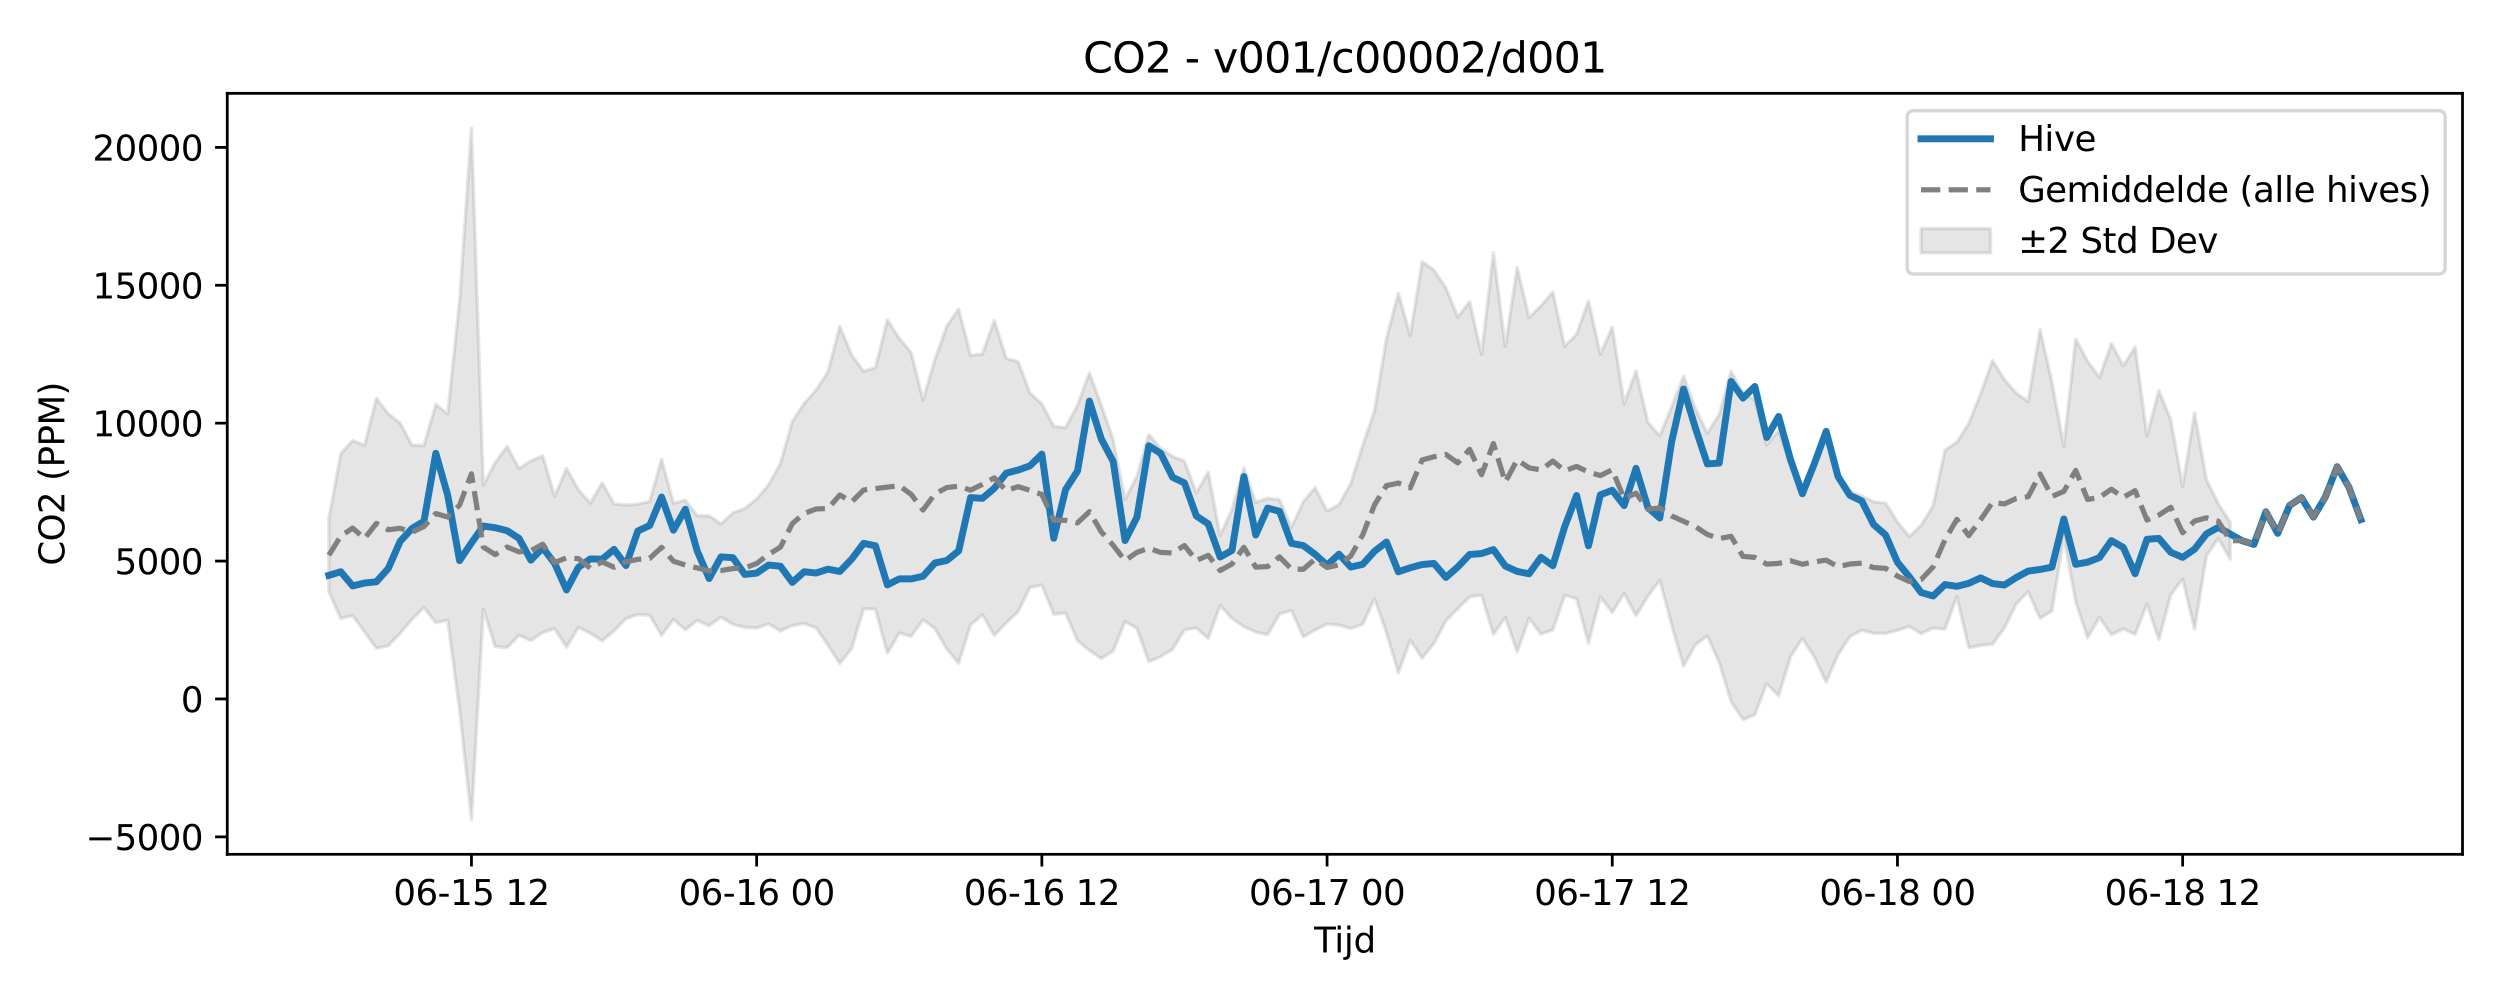<?xml version="1.0" encoding="utf-8" standalone="no"?>
<!DOCTYPE svg PUBLIC "-//W3C//DTD SVG 1.1//EN"
  "http://www.w3.org/Graphics/SVG/1.1/DTD/svg11.dtd">
<svg xmlns:xlink="http://www.w3.org/1999/xlink" width="720pt" height="288pt" viewBox="0 0 720 288" xmlns="http://www.w3.org/2000/svg" version="1.1">
 <defs>
  <style type="text/css">*{stroke-linejoin: round; stroke-linecap: butt}</style>
 </defs>
 <g id="figure_1">
  <g id="patch_1">
   <path d="M 0 288 
L 720 288 
L 720 0 
L 0 0 
z
" style="fill: #ffffff"/>
  </g>
  <g id="axes_1">
   <g id="patch_2">
    <path d="M 65.45 246.04 
L 709.2 246.04 
L 709.2 26.88 
L 65.45 26.88 
z
" style="fill: #ffffff"/>
   </g>
   <g id="FillBetweenPolyCollection_1">
    <defs>
     <path id="m12cbaf01a1" d="M 94.711 -138.631 
L 94.711 -117.577 
L 98.134 -109.899 
L 101.556 -110.711 
L 104.979 -106.063 
L 108.401 -101.258 
L 111.823 -102.054 
L 115.246 -105.59 
L 118.668 -109.633 
L 122.09 -113.046 
L 125.513 -108.654 
L 128.935 -109.371 
L 132.358 -83.58 
L 135.78 -51.922 
L 139.202 -112.604 
L 142.625 -101.773 
L 146.047 -101.484 
L 149.469 -105.042 
L 152.892 -103.551 
L 156.314 -105.84 
L 159.737 -106.954 
L 163.159 -101.615 
L 166.581 -107.307 
L 170.004 -105.653 
L 173.426 -103.421 
L 176.849 -106.327 
L 180.271 -109.816 
L 183.693 -111.025 
L 187.116 -110.796 
L 190.538 -105.009 
L 193.96 -109.615 
L 197.383 -106.638 
L 200.805 -109.355 
L 204.228 -107.757 
L 207.65 -110.27 
L 211.072 -108.201 
L 214.495 -107.299 
L 217.917 -107.111 
L 221.339 -108.323 
L 224.762 -106.271 
L 228.184 -107.834 
L 231.607 -108.431 
L 235.029 -107.189 
L 238.451 -102.196 
L 241.874 -96.897 
L 245.296 -101.253 
L 248.719 -112.696 
L 252.141 -112.519 
L 255.563 -99.861 
L 258.986 -105.693 
L 262.408 -104.758 
L 265.83 -109.466 
L 269.253 -106.975 
L 272.675 -101.075 
L 276.098 -97.002 
L 279.52 -108.002 
L 282.942 -110.962 
L 286.365 -105.039 
L 289.787 -108.609 
L 293.21 -111.819 
L 296.632 -118.778 
L 300.054 -119.501 
L 303.477 -111.116 
L 306.899 -111.425 
L 310.321 -103.491 
L 313.744 -100.711 
L 317.166 -98.356 
L 320.589 -100.538 
L 324.011 -108.984 
L 327.433 -107.026 
L 330.856 -97.409 
L 334.278 -98.893 
L 337.7 -100.966 
L 341.123 -106.58 
L 344.545 -107.15 
L 347.968 -104.107 
L 351.39 -113.606 
L 354.812 -109.884 
L 358.235 -107.488 
L 361.657 -105.976 
L 365.08 -105.194 
L 368.502 -111.151 
L 371.924 -112.146 
L 375.347 -104.604 
L 378.769 -106.54 
L 382.191 -108.271 
L 385.614 -107.964 
L 389.036 -106.998 
L 392.459 -108.181 
L 395.881 -115.594 
L 399.303 -105.748 
L 402.726 -94.215 
L 406.148 -103.611 
L 409.57 -98.43 
L 412.993 -102.735 
L 416.415 -109.166 
L 419.838 -112.701 
L 423.26 -116.091 
L 426.682 -116.6 
L 430.105 -105.274 
L 433.527 -110.151 
L 436.95 -100.209 
L 440.372 -109.945 
L 443.794 -105.41 
L 447.217 -106.566 
L 450.639 -116.543 
L 454.061 -115.591 
L 457.484 -102.75 
L 460.906 -116.097 
L 464.329 -111.635 
L 467.751 -117.035 
L 471.173 -110.698 
L 474.596 -116.31 
L 478.018 -120.926 
L 481.44 -108.047 
L 484.863 -96.128 
L 488.285 -102.298 
L 491.708 -104.86 
L 495.13 -97.214 
L 498.552 -85.988 
L 501.975 -80.753 
L 505.397 -82.165 
L 508.82 -91.142 
L 512.242 -87.588 
L 515.664 -98.827 
L 519.087 -104.102 
L 522.509 -98.799 
L 525.931 -91.526 
L 529.354 -99.445 
L 532.776 -104.655 
L 536.199 -106.492 
L 539.621 -105.613 
L 543.043 -105.587 
L 546.466 -106.434 
L 549.888 -107.606 
L 553.311 -105.497 
L 556.733 -107.121 
L 560.155 -106.812 
L 563.578 -116.172 
L 567 -101.449 
L 570.422 -102.103 
L 573.845 -102.481 
L 577.267 -107.085 
L 580.69 -114.094 
L 584.112 -117.582 
L 587.534 -109.937 
L 590.957 -112.037 
L 594.379 -133.442 
L 597.801 -114.664 
L 601.224 -104.344 
L 604.646 -110.192 
L 608.069 -105.178 
L 611.491 -106.851 
L 614.913 -105.293 
L 618.336 -114.005 
L 621.758 -103.786 
L 625.181 -116.691 
L 628.603 -121.233 
L 632.025 -106.819 
L 635.448 -127.865 
L 638.87 -132.88 
L 642.292 -126.977 
L 642.292 -137.618 
L 642.292 -137.618 
L 638.87 -142.918 
L 635.448 -149.886 
L 632.025 -169.062 
L 628.603 -147.918 
L 625.181 -167.098 
L 621.758 -175.539 
L 618.336 -162.441 
L 614.913 -188.073 
L 611.491 -182.688 
L 608.069 -189.07 
L 604.646 -179.272 
L 601.224 -183.967 
L 597.801 -190.369 
L 594.379 -159.495 
L 590.957 -178.01 
L 587.534 -193.067 
L 584.112 -172.331 
L 580.69 -174.769 
L 577.267 -178.666 
L 573.845 -184.164 
L 570.422 -174.564 
L 567 -166.038 
L 563.578 -160.664 
L 560.155 -158.318 
L 556.733 -142.372 
L 553.311 -136.734 
L 549.888 -133.458 
L 546.466 -137.692 
L 543.043 -143.074 
L 539.621 -143.444 
L 536.199 -145.122 
L 532.776 -146.484 
L 529.354 -150.126 
L 525.931 -161.817 
L 522.509 -153.579 
L 519.087 -146.901 
L 515.664 -154.209 
L 512.242 -163.898 
L 508.82 -159.916 
L 505.397 -172.79 
L 501.975 -174.785 
L 498.552 -181.071 
L 495.13 -168.58 
L 491.708 -163.292 
L 488.285 -170.343 
L 484.863 -179.655 
L 481.44 -170.774 
L 478.018 -162.52 
L 474.596 -166.365 
L 471.173 -181.236 
L 467.751 -171.739 
L 464.329 -193.778 
L 460.906 -185.99 
L 457.484 -201.357 
L 454.061 -191.724 
L 450.639 -188.265 
L 447.217 -203.861 
L 443.794 -199.935 
L 440.372 -196.555 
L 436.95 -210.935 
L 433.527 -188.146 
L 430.105 -215.228 
L 426.682 -185.948 
L 423.26 -201.094 
L 419.838 -196.664 
L 416.415 -205.072 
L 412.993 -210.168 
L 409.57 -212.626 
L 406.148 -191.352 
L 402.726 -203.545 
L 399.303 -190.545 
L 395.881 -169.712 
L 392.459 -159.716 
L 389.036 -148.796 
L 385.614 -142.647 
L 382.191 -140.849 
L 378.769 -147.487 
L 375.347 -143.492 
L 371.924 -136.087 
L 368.502 -144.093 
L 365.08 -144.479 
L 361.657 -143.342 
L 358.235 -153.26 
L 354.812 -141.267 
L 351.39 -133.773 
L 347.968 -152.015 
L 344.545 -146.021 
L 341.123 -155.19 
L 337.7 -156.514 
L 334.278 -158.899 
L 330.856 -162.836 
L 327.433 -150.833 
L 324.011 -144.131 
L 320.589 -161.365 
L 317.166 -171.324 
L 313.744 -180.578 
L 310.321 -171.322 
L 306.899 -164.854 
L 303.477 -165.238 
L 300.054 -171.685 
L 296.632 -174.815 
L 293.21 -183.863 
L 289.787 -184.768 
L 286.365 -195.735 
L 282.942 -186.06 
L 279.52 -185.655 
L 276.098 -198.959 
L 272.675 -194.086 
L 269.253 -184.501 
L 265.83 -172.765 
L 262.408 -186.476 
L 258.986 -190.555 
L 255.563 -195.904 
L 252.141 -182.135 
L 248.719 -181.066 
L 245.296 -185.698 
L 241.874 -193.991 
L 238.451 -180.906 
L 235.029 -175.632 
L 231.607 -171.829 
L 228.184 -166.573 
L 224.762 -154.562 
L 221.339 -148.34 
L 217.917 -144.297 
L 214.495 -141.555 
L 211.072 -140.299 
L 207.65 -137.127 
L 204.228 -139.417 
L 200.805 -139.465 
L 197.383 -143.922 
L 193.96 -143.095 
L 190.538 -155.714 
L 187.116 -143.597 
L 183.693 -142.789 
L 180.271 -142.579 
L 176.849 -142.916 
L 173.426 -148.944 
L 170.004 -143.097 
L 166.581 -146.927 
L 163.159 -153.07 
L 159.737 -145.032 
L 156.314 -156.709 
L 152.892 -155.269 
L 149.469 -153.07 
L 146.047 -159.448 
L 142.625 -154.785 
L 139.202 -148.272 
L 135.78 -251.158 
L 132.358 -201.471 
L 128.935 -168.814 
L 125.513 -171.554 
L 122.09 -159.676 
L 118.668 -159.793 
L 115.246 -166.129 
L 111.823 -168.806 
L 108.401 -173.262 
L 104.979 -159.774 
L 101.556 -161.117 
L 98.134 -157.29 
L 94.711 -138.631 
z
" style="stroke: #808080; stroke-opacity: 0.2"/>
    </defs>
    <g clip-path="url(#p317cd3f0cc)">
     <use xlink:href="#m12cbaf01a1" x="0" y="288" style="fill: #808080; fill-opacity: 0.2; stroke: #808080; stroke-opacity: 0.2"/>
    </g>
   </g>
   <g id="matplotlib.axis_1">
    <g id="xtick_1">
     <g id="line2d_1">
      <defs>
       <path id="m38b023e5dc" d="M 0 0 
L 0 3.5 
" style="stroke: #000000; stroke-width: 0.8"/>
      </defs>
      <g>
       <use xlink:href="#m38b023e5dc" x="135.78" y="246.04" style="stroke: #000000; stroke-width: 0.8"/>
      </g>
     </g>
     <g id="text_1">
      <!-- 06-15 12 -->
      <g transform="translate(113.299 260.638) scale(0.1 -0.1)">
       <defs>
        <path id="DejaVuSans-30" d="M 2034 4250 
Q 1547 4250 1301 3770 
Q 1056 3291 1056 2328 
Q 1056 1369 1301 889 
Q 1547 409 2034 409 
Q 2525 409 2770 889 
Q 3016 1369 3016 2328 
Q 3016 3291 2770 3770 
Q 2525 4250 2034 4250 
z
M 2034 4750 
Q 2819 4750 3233 4129 
Q 3647 3509 3647 2328 
Q 3647 1150 3233 529 
Q 2819 -91 2034 -91 
Q 1250 -91 836 529 
Q 422 1150 422 2328 
Q 422 3509 836 4129 
Q 1250 4750 2034 4750 
z
" transform="scale(0.016)"/>
        <path id="DejaVuSans-36" d="M 2113 2584 
Q 1688 2584 1439 2293 
Q 1191 2003 1191 1497 
Q 1191 994 1439 701 
Q 1688 409 2113 409 
Q 2538 409 2786 701 
Q 3034 994 3034 1497 
Q 3034 2003 2786 2293 
Q 2538 2584 2113 2584 
z
M 3366 4563 
L 3366 3988 
Q 3128 4100 2886 4159 
Q 2644 4219 2406 4219 
Q 1781 4219 1451 3797 
Q 1122 3375 1075 2522 
Q 1259 2794 1537 2939 
Q 1816 3084 2150 3084 
Q 2853 3084 3261 2657 
Q 3669 2231 3669 1497 
Q 3669 778 3244 343 
Q 2819 -91 2113 -91 
Q 1303 -91 875 529 
Q 447 1150 447 2328 
Q 447 3434 972 4092 
Q 1497 4750 2381 4750 
Q 2619 4750 2861 4703 
Q 3103 4656 3366 4563 
z
" transform="scale(0.016)"/>
        <path id="DejaVuSans-2d" d="M 313 2009 
L 1997 2009 
L 1997 1497 
L 313 1497 
L 313 2009 
z
" transform="scale(0.016)"/>
        <path id="DejaVuSans-31" d="M 794 531 
L 1825 531 
L 1825 4091 
L 703 3866 
L 703 4441 
L 1819 4666 
L 2450 4666 
L 2450 531 
L 3481 531 
L 3481 0 
L 794 0 
L 794 531 
z
" transform="scale(0.016)"/>
        <path id="DejaVuSans-35" d="M 691 4666 
L 3169 4666 
L 3169 4134 
L 1269 4134 
L 1269 2991 
Q 1406 3038 1543 3061 
Q 1681 3084 1819 3084 
Q 2600 3084 3056 2656 
Q 3513 2228 3513 1497 
Q 3513 744 3044 326 
Q 2575 -91 1722 -91 
Q 1428 -91 1123 -41 
Q 819 9 494 109 
L 494 744 
Q 775 591 1075 516 
Q 1375 441 1709 441 
Q 2250 441 2565 725 
Q 2881 1009 2881 1497 
Q 2881 1984 2565 2268 
Q 2250 2553 1709 2553 
Q 1456 2553 1204 2497 
Q 953 2441 691 2322 
L 691 4666 
z
" transform="scale(0.016)"/>
        <path id="DejaVuSans-20" transform="scale(0.016)"/>
        <path id="DejaVuSans-32" d="M 1228 531 
L 3431 531 
L 3431 0 
L 469 0 
L 469 531 
Q 828 903 1448 1529 
Q 2069 2156 2228 2338 
Q 2531 2678 2651 2914 
Q 2772 3150 2772 3378 
Q 2772 3750 2511 3984 
Q 2250 4219 1831 4219 
Q 1534 4219 1204 4116 
Q 875 4013 500 3803 
L 500 4441 
Q 881 4594 1212 4672 
Q 1544 4750 1819 4750 
Q 2544 4750 2975 4387 
Q 3406 4025 3406 3419 
Q 3406 3131 3298 2873 
Q 3191 2616 2906 2266 
Q 2828 2175 2409 1742 
Q 1991 1309 1228 531 
z
" transform="scale(0.016)"/>
       </defs>
       <use xlink:href="#DejaVuSans-30"/>
       <use xlink:href="#DejaVuSans-36" transform="translate(63.623 0)"/>
       <use xlink:href="#DejaVuSans-2d" transform="translate(127.246 0)"/>
       <use xlink:href="#DejaVuSans-31" transform="translate(163.33 0)"/>
       <use xlink:href="#DejaVuSans-35" transform="translate(226.953 0)"/>
       <use xlink:href="#DejaVuSans-20" transform="translate(290.576 0)"/>
       <use xlink:href="#DejaVuSans-31" transform="translate(322.363 0)"/>
       <use xlink:href="#DejaVuSans-32" transform="translate(385.986 0)"/>
      </g>
     </g>
    </g>
    <g id="xtick_2">
     <g id="line2d_2">
      <g>
       <use xlink:href="#m38b023e5dc" x="217.917" y="246.04" style="stroke: #000000; stroke-width: 0.8"/>
      </g>
     </g>
     <g id="text_2">
      <!-- 06-16 00 -->
      <g transform="translate(195.437 260.638) scale(0.1 -0.1)">
       <use xlink:href="#DejaVuSans-30"/>
       <use xlink:href="#DejaVuSans-36" transform="translate(63.623 0)"/>
       <use xlink:href="#DejaVuSans-2d" transform="translate(127.246 0)"/>
       <use xlink:href="#DejaVuSans-31" transform="translate(163.33 0)"/>
       <use xlink:href="#DejaVuSans-36" transform="translate(226.953 0)"/>
       <use xlink:href="#DejaVuSans-20" transform="translate(290.576 0)"/>
       <use xlink:href="#DejaVuSans-30" transform="translate(322.363 0)"/>
       <use xlink:href="#DejaVuSans-30" transform="translate(385.986 0)"/>
      </g>
     </g>
    </g>
    <g id="xtick_3">
     <g id="line2d_3">
      <g>
       <use xlink:href="#m38b023e5dc" x="300.054" y="246.04" style="stroke: #000000; stroke-width: 0.8"/>
      </g>
     </g>
     <g id="text_3">
      <!-- 06-16 12 -->
      <g transform="translate(277.574 260.638) scale(0.1 -0.1)">
       <use xlink:href="#DejaVuSans-30"/>
       <use xlink:href="#DejaVuSans-36" transform="translate(63.623 0)"/>
       <use xlink:href="#DejaVuSans-2d" transform="translate(127.246 0)"/>
       <use xlink:href="#DejaVuSans-31" transform="translate(163.33 0)"/>
       <use xlink:href="#DejaVuSans-36" transform="translate(226.953 0)"/>
       <use xlink:href="#DejaVuSans-20" transform="translate(290.576 0)"/>
       <use xlink:href="#DejaVuSans-31" transform="translate(322.363 0)"/>
       <use xlink:href="#DejaVuSans-32" transform="translate(385.986 0)"/>
      </g>
     </g>
    </g>
    <g id="xtick_4">
     <g id="line2d_4">
      <g>
       <use xlink:href="#m38b023e5dc" x="382.191" y="246.04" style="stroke: #000000; stroke-width: 0.8"/>
      </g>
     </g>
     <g id="text_4">
      <!-- 06-17 00 -->
      <g transform="translate(359.711 260.638) scale(0.1 -0.1)">
       <defs>
        <path id="DejaVuSans-37" d="M 525 4666 
L 3525 4666 
L 3525 4397 
L 1831 0 
L 1172 0 
L 2766 4134 
L 525 4134 
L 525 4666 
z
" transform="scale(0.016)"/>
       </defs>
       <use xlink:href="#DejaVuSans-30"/>
       <use xlink:href="#DejaVuSans-36" transform="translate(63.623 0)"/>
       <use xlink:href="#DejaVuSans-2d" transform="translate(127.246 0)"/>
       <use xlink:href="#DejaVuSans-31" transform="translate(163.33 0)"/>
       <use xlink:href="#DejaVuSans-37" transform="translate(226.953 0)"/>
       <use xlink:href="#DejaVuSans-20" transform="translate(290.576 0)"/>
       <use xlink:href="#DejaVuSans-30" transform="translate(322.363 0)"/>
       <use xlink:href="#DejaVuSans-30" transform="translate(385.986 0)"/>
      </g>
     </g>
    </g>
    <g id="xtick_5">
     <g id="line2d_5">
      <g>
       <use xlink:href="#m38b023e5dc" x="464.329" y="246.04" style="stroke: #000000; stroke-width: 0.8"/>
      </g>
     </g>
     <g id="text_5">
      <!-- 06-17 12 -->
      <g transform="translate(441.848 260.638) scale(0.1 -0.1)">
       <use xlink:href="#DejaVuSans-30"/>
       <use xlink:href="#DejaVuSans-36" transform="translate(63.623 0)"/>
       <use xlink:href="#DejaVuSans-2d" transform="translate(127.246 0)"/>
       <use xlink:href="#DejaVuSans-31" transform="translate(163.33 0)"/>
       <use xlink:href="#DejaVuSans-37" transform="translate(226.953 0)"/>
       <use xlink:href="#DejaVuSans-20" transform="translate(290.576 0)"/>
       <use xlink:href="#DejaVuSans-31" transform="translate(322.363 0)"/>
       <use xlink:href="#DejaVuSans-32" transform="translate(385.986 0)"/>
      </g>
     </g>
    </g>
    <g id="xtick_6">
     <g id="line2d_6">
      <g>
       <use xlink:href="#m38b023e5dc" x="546.466" y="246.04" style="stroke: #000000; stroke-width: 0.8"/>
      </g>
     </g>
     <g id="text_6">
      <!-- 06-18 00 -->
      <g transform="translate(523.985 260.638) scale(0.1 -0.1)">
       <defs>
        <path id="DejaVuSans-38" d="M 2034 2216 
Q 1584 2216 1326 1975 
Q 1069 1734 1069 1313 
Q 1069 891 1326 650 
Q 1584 409 2034 409 
Q 2484 409 2743 651 
Q 3003 894 3003 1313 
Q 3003 1734 2745 1975 
Q 2488 2216 2034 2216 
z
M 1403 2484 
Q 997 2584 770 2862 
Q 544 3141 544 3541 
Q 544 4100 942 4425 
Q 1341 4750 2034 4750 
Q 2731 4750 3128 4425 
Q 3525 4100 3525 3541 
Q 3525 3141 3298 2862 
Q 3072 2584 2669 2484 
Q 3125 2378 3379 2068 
Q 3634 1759 3634 1313 
Q 3634 634 3220 271 
Q 2806 -91 2034 -91 
Q 1263 -91 848 271 
Q 434 634 434 1313 
Q 434 1759 690 2068 
Q 947 2378 1403 2484 
z
M 1172 3481 
Q 1172 3119 1398 2916 
Q 1625 2713 2034 2713 
Q 2441 2713 2670 2916 
Q 2900 3119 2900 3481 
Q 2900 3844 2670 4047 
Q 2441 4250 2034 4250 
Q 1625 4250 1398 4047 
Q 1172 3844 1172 3481 
z
" transform="scale(0.016)"/>
       </defs>
       <use xlink:href="#DejaVuSans-30"/>
       <use xlink:href="#DejaVuSans-36" transform="translate(63.623 0)"/>
       <use xlink:href="#DejaVuSans-2d" transform="translate(127.246 0)"/>
       <use xlink:href="#DejaVuSans-31" transform="translate(163.33 0)"/>
       <use xlink:href="#DejaVuSans-38" transform="translate(226.953 0)"/>
       <use xlink:href="#DejaVuSans-20" transform="translate(290.576 0)"/>
       <use xlink:href="#DejaVuSans-30" transform="translate(322.363 0)"/>
       <use xlink:href="#DejaVuSans-30" transform="translate(385.986 0)"/>
      </g>
     </g>
    </g>
    <g id="xtick_7">
     <g id="line2d_7">
      <g>
       <use xlink:href="#m38b023e5dc" x="628.603" y="246.04" style="stroke: #000000; stroke-width: 0.8"/>
      </g>
     </g>
     <g id="text_7">
      <!-- 06-18 12 -->
      <g transform="translate(606.122 260.638) scale(0.1 -0.1)">
       <use xlink:href="#DejaVuSans-30"/>
       <use xlink:href="#DejaVuSans-36" transform="translate(63.623 0)"/>
       <use xlink:href="#DejaVuSans-2d" transform="translate(127.246 0)"/>
       <use xlink:href="#DejaVuSans-31" transform="translate(163.33 0)"/>
       <use xlink:href="#DejaVuSans-38" transform="translate(226.953 0)"/>
       <use xlink:href="#DejaVuSans-20" transform="translate(290.576 0)"/>
       <use xlink:href="#DejaVuSans-31" transform="translate(322.363 0)"/>
       <use xlink:href="#DejaVuSans-32" transform="translate(385.986 0)"/>
      </g>
     </g>
    </g>
    <g id="text_8">
     <!-- Tijd -->
     <g transform="translate(378.475 274.317) scale(0.1 -0.1)">
      <defs>
       <path id="DejaVuSans-54" d="M -19 4666 
L 3928 4666 
L 3928 4134 
L 2272 4134 
L 2272 0 
L 1638 0 
L 1638 4134 
L -19 4134 
L -19 4666 
z
" transform="scale(0.016)"/>
       <path id="DejaVuSans-69" d="M 603 3500 
L 1178 3500 
L 1178 0 
L 603 0 
L 603 3500 
z
M 603 4863 
L 1178 4863 
L 1178 4134 
L 603 4134 
L 603 4863 
z
" transform="scale(0.016)"/>
       <path id="DejaVuSans-6a" d="M 603 3500 
L 1178 3500 
L 1178 -63 
Q 1178 -731 923 -1031 
Q 669 -1331 103 -1331 
L -116 -1331 
L -116 -844 
L 38 -844 
Q 366 -844 484 -692 
Q 603 -541 603 -63 
L 603 3500 
z
M 603 4863 
L 1178 4863 
L 1178 4134 
L 603 4134 
L 603 4863 
z
" transform="scale(0.016)"/>
       <path id="DejaVuSans-64" d="M 2906 2969 
L 2906 4863 
L 3481 4863 
L 3481 0 
L 2906 0 
L 2906 525 
Q 2725 213 2448 61 
Q 2172 -91 1784 -91 
Q 1150 -91 751 415 
Q 353 922 353 1747 
Q 353 2572 751 3078 
Q 1150 3584 1784 3584 
Q 2172 3584 2448 3432 
Q 2725 3281 2906 2969 
z
M 947 1747 
Q 947 1113 1208 752 
Q 1469 391 1925 391 
Q 2381 391 2643 752 
Q 2906 1113 2906 1747 
Q 2906 2381 2643 2742 
Q 2381 3103 1925 3103 
Q 1469 3103 1208 2742 
Q 947 2381 947 1747 
z
" transform="scale(0.016)"/>
      </defs>
      <use xlink:href="#DejaVuSans-54"/>
      <use xlink:href="#DejaVuSans-69" transform="translate(57.959 0)"/>
      <use xlink:href="#DejaVuSans-6a" transform="translate(85.742 0)"/>
      <use xlink:href="#DejaVuSans-64" transform="translate(113.525 0)"/>
     </g>
    </g>
   </g>
   <g id="matplotlib.axis_2">
    <g id="ytick_1">
     <g id="line2d_8">
      <defs>
       <path id="m76bbde18c9" d="M 0 0 
L -3.5 0 
" style="stroke: #000000; stroke-width: 0.8"/>
      </defs>
      <g>
       <use xlink:href="#m76bbde18c9" x="65.45" y="241.011" style="stroke: #000000; stroke-width: 0.8"/>
      </g>
     </g>
     <g id="text_9">
      <!-- −5000 -->
      <g transform="translate(24.62 244.81) scale(0.1 -0.1)">
       <defs>
        <path id="DejaVuSans-2212" d="M 678 2272 
L 4684 2272 
L 4684 1741 
L 678 1741 
L 678 2272 
z
" transform="scale(0.016)"/>
       </defs>
       <use xlink:href="#DejaVuSans-2212"/>
       <use xlink:href="#DejaVuSans-35" transform="translate(83.789 0)"/>
       <use xlink:href="#DejaVuSans-30" transform="translate(147.412 0)"/>
       <use xlink:href="#DejaVuSans-30" transform="translate(211.035 0)"/>
       <use xlink:href="#DejaVuSans-30" transform="translate(274.658 0)"/>
      </g>
     </g>
    </g>
    <g id="ytick_2">
     <g id="line2d_9">
      <g>
       <use xlink:href="#m76bbde18c9" x="65.45" y="201.298" style="stroke: #000000; stroke-width: 0.8"/>
      </g>
     </g>
     <g id="text_10">
      <!-- 0 -->
      <g transform="translate(52.087 205.098) scale(0.1 -0.1)">
       <use xlink:href="#DejaVuSans-30"/>
      </g>
     </g>
    </g>
    <g id="ytick_3">
     <g id="line2d_10">
      <g>
       <use xlink:href="#m76bbde18c9" x="65.45" y="161.586" style="stroke: #000000; stroke-width: 0.8"/>
      </g>
     </g>
     <g id="text_11">
      <!-- 5000 -->
      <g transform="translate(33 165.385) scale(0.1 -0.1)">
       <use xlink:href="#DejaVuSans-35"/>
       <use xlink:href="#DejaVuSans-30" transform="translate(63.623 0)"/>
       <use xlink:href="#DejaVuSans-30" transform="translate(127.246 0)"/>
       <use xlink:href="#DejaVuSans-30" transform="translate(190.869 0)"/>
      </g>
     </g>
    </g>
    <g id="ytick_4">
     <g id="line2d_11">
      <g>
       <use xlink:href="#m76bbde18c9" x="65.45" y="121.874" style="stroke: #000000; stroke-width: 0.8"/>
      </g>
     </g>
     <g id="text_12">
      <!-- 10000 -->
      <g transform="translate(26.637 125.673) scale(0.1 -0.1)">
       <use xlink:href="#DejaVuSans-31"/>
       <use xlink:href="#DejaVuSans-30" transform="translate(63.623 0)"/>
       <use xlink:href="#DejaVuSans-30" transform="translate(127.246 0)"/>
       <use xlink:href="#DejaVuSans-30" transform="translate(190.869 0)"/>
       <use xlink:href="#DejaVuSans-30" transform="translate(254.492 0)"/>
      </g>
     </g>
    </g>
    <g id="ytick_5">
     <g id="line2d_12">
      <g>
       <use xlink:href="#m76bbde18c9" x="65.45" y="82.162" style="stroke: #000000; stroke-width: 0.8"/>
      </g>
     </g>
     <g id="text_13">
      <!-- 15000 -->
      <g transform="translate(26.637 85.961) scale(0.1 -0.1)">
       <use xlink:href="#DejaVuSans-31"/>
       <use xlink:href="#DejaVuSans-35" transform="translate(63.623 0)"/>
       <use xlink:href="#DejaVuSans-30" transform="translate(127.246 0)"/>
       <use xlink:href="#DejaVuSans-30" transform="translate(190.869 0)"/>
       <use xlink:href="#DejaVuSans-30" transform="translate(254.492 0)"/>
      </g>
     </g>
    </g>
    <g id="ytick_6">
     <g id="line2d_13">
      <g>
       <use xlink:href="#m76bbde18c9" x="65.45" y="42.449" style="stroke: #000000; stroke-width: 0.8"/>
      </g>
     </g>
     <g id="text_14">
      <!-- 20000 -->
      <g transform="translate(26.637 46.248) scale(0.1 -0.1)">
       <use xlink:href="#DejaVuSans-32"/>
       <use xlink:href="#DejaVuSans-30" transform="translate(63.623 0)"/>
       <use xlink:href="#DejaVuSans-30" transform="translate(127.246 0)"/>
       <use xlink:href="#DejaVuSans-30" transform="translate(190.869 0)"/>
       <use xlink:href="#DejaVuSans-30" transform="translate(254.492 0)"/>
      </g>
     </g>
    </g>
    <g id="text_15">
     <!-- CO2 (PPM) -->
     <g transform="translate(18.541 162.903) rotate(-90) scale(0.1 -0.1)">
      <defs>
       <path id="DejaVuSans-43" d="M 4122 4306 
L 4122 3641 
Q 3803 3938 3442 4084 
Q 3081 4231 2675 4231 
Q 1875 4231 1450 3742 
Q 1025 3253 1025 2328 
Q 1025 1406 1450 917 
Q 1875 428 2675 428 
Q 3081 428 3442 575 
Q 3803 722 4122 1019 
L 4122 359 
Q 3791 134 3420 21 
Q 3050 -91 2638 -91 
Q 1578 -91 968 557 
Q 359 1206 359 2328 
Q 359 3453 968 4101 
Q 1578 4750 2638 4750 
Q 3056 4750 3426 4639 
Q 3797 4528 4122 4306 
z
" transform="scale(0.016)"/>
       <path id="DejaVuSans-4f" d="M 2522 4238 
Q 1834 4238 1429 3725 
Q 1025 3213 1025 2328 
Q 1025 1447 1429 934 
Q 1834 422 2522 422 
Q 3209 422 3611 934 
Q 4013 1447 4013 2328 
Q 4013 3213 3611 3725 
Q 3209 4238 2522 4238 
z
M 2522 4750 
Q 3503 4750 4090 4092 
Q 4678 3434 4678 2328 
Q 4678 1225 4090 567 
Q 3503 -91 2522 -91 
Q 1538 -91 948 565 
Q 359 1222 359 2328 
Q 359 3434 948 4092 
Q 1538 4750 2522 4750 
z
" transform="scale(0.016)"/>
       <path id="DejaVuSans-28" d="M 1984 4856 
Q 1566 4138 1362 3434 
Q 1159 2731 1159 2009 
Q 1159 1288 1364 580 
Q 1569 -128 1984 -844 
L 1484 -844 
Q 1016 -109 783 600 
Q 550 1309 550 2009 
Q 550 2706 781 3412 
Q 1013 4119 1484 4856 
L 1984 4856 
z
" transform="scale(0.016)"/>
       <path id="DejaVuSans-50" d="M 1259 4147 
L 1259 2394 
L 2053 2394 
Q 2494 2394 2734 2622 
Q 2975 2850 2975 3272 
Q 2975 3691 2734 3919 
Q 2494 4147 2053 4147 
L 1259 4147 
z
M 628 4666 
L 2053 4666 
Q 2838 4666 3239 4311 
Q 3641 3956 3641 3272 
Q 3641 2581 3239 2228 
Q 2838 1875 2053 1875 
L 1259 1875 
L 1259 0 
L 628 0 
L 628 4666 
z
" transform="scale(0.016)"/>
       <path id="DejaVuSans-4d" d="M 628 4666 
L 1569 4666 
L 2759 1491 
L 3956 4666 
L 4897 4666 
L 4897 0 
L 4281 0 
L 4281 4097 
L 3078 897 
L 2444 897 
L 1241 4097 
L 1241 0 
L 628 0 
L 628 4666 
z
" transform="scale(0.016)"/>
       <path id="DejaVuSans-29" d="M 513 4856 
L 1013 4856 
Q 1481 4119 1714 3412 
Q 1947 2706 1947 2009 
Q 1947 1309 1714 600 
Q 1481 -109 1013 -844 
L 513 -844 
Q 928 -128 1133 580 
Q 1338 1288 1338 2009 
Q 1338 2731 1133 3434 
Q 928 4138 513 4856 
z
" transform="scale(0.016)"/>
      </defs>
      <use xlink:href="#DejaVuSans-43"/>
      <use xlink:href="#DejaVuSans-4f" transform="translate(69.824 0)"/>
      <use xlink:href="#DejaVuSans-32" transform="translate(148.535 0)"/>
      <use xlink:href="#DejaVuSans-20" transform="translate(212.158 0)"/>
      <use xlink:href="#DejaVuSans-28" transform="translate(243.945 0)"/>
      <use xlink:href="#DejaVuSans-50" transform="translate(282.959 0)"/>
      <use xlink:href="#DejaVuSans-50" transform="translate(343.262 0)"/>
      <use xlink:href="#DejaVuSans-4d" transform="translate(403.564 0)"/>
      <use xlink:href="#DejaVuSans-29" transform="translate(489.844 0)"/>
     </g>
    </g>
   </g>
   <g id="line2d_14">
    <path d="M 94.711 165.7 
L 98.134 164.66 
L 101.556 168.745 
L 104.979 167.916 
L 108.401 167.551 
L 111.823 163.723 
L 115.246 155.903 
L 118.668 152.19 
L 122.09 150.149 
L 125.513 130.551 
L 128.935 142.606 
L 132.358 161.443 
L 135.78 156.352 
L 139.202 151.507 
L 142.625 151.98 
L 146.047 152.842 
L 149.469 155.042 
L 152.892 161.316 
L 156.314 157.761 
L 159.737 162.245 
L 163.159 169.902 
L 166.581 163.413 
L 170.004 160.964 
L 173.426 161.034 
L 176.849 158.227 
L 180.271 162.868 
L 183.693 152.929 
L 187.116 151.327 
L 190.538 143.16 
L 193.96 152.688 
L 197.383 146.662 
L 200.805 158.708 
L 204.228 166.611 
L 207.65 160.387 
L 211.072 160.609 
L 214.495 165.428 
L 217.917 165.054 
L 221.339 162.735 
L 224.762 163.069 
L 228.184 167.736 
L 231.607 164.66 
L 235.029 165.031 
L 238.451 163.919 
L 241.874 164.573 
L 245.296 161.009 
L 248.719 156.475 
L 252.141 157.199 
L 255.563 168.448 
L 258.986 166.712 
L 262.408 166.72 
L 265.83 165.962 
L 269.253 162.132 
L 272.675 161.427 
L 276.098 158.65 
L 279.52 143.292 
L 282.942 143.522 
L 286.365 140.618 
L 289.787 136.274 
L 293.21 135.376 
L 296.632 134.161 
L 300.054 130.789 
L 303.477 155.012 
L 306.899 140.975 
L 310.321 135.675 
L 313.744 115.524 
L 317.166 126.409 
L 320.589 132.882 
L 324.011 155.674 
L 327.433 148.971 
L 330.856 128.384 
L 334.278 130.576 
L 337.7 137.446 
L 341.123 139.085 
L 344.545 148.606 
L 347.968 150.864 
L 351.39 160.423 
L 354.812 158.51 
L 358.235 137.261 
L 361.657 154.07 
L 365.08 146.331 
L 368.502 147.258 
L 371.924 156.492 
L 375.347 157.115 
L 378.769 159.659 
L 382.191 162.772 
L 385.614 159.608 
L 389.036 163.312 
L 392.459 162.526 
L 395.881 158.739 
L 399.303 156.106 
L 402.726 164.68 
L 406.148 163.512 
L 409.57 162.579 
L 412.993 162.277 
L 416.415 166.291 
L 419.838 163.294 
L 423.26 159.691 
L 426.682 159.418 
L 430.105 158.279 
L 433.527 163.024 
L 436.95 164.573 
L 440.372 165.25 
L 443.794 160.503 
L 447.217 162.918 
L 450.639 151.653 
L 454.061 142.702 
L 457.484 157.197 
L 460.906 142.495 
L 464.329 141.206 
L 467.751 145.59 
L 471.173 134.881 
L 474.596 146.191 
L 478.018 149.185 
L 481.44 127.177 
L 484.863 112.029 
L 488.285 123.298 
L 491.708 133.602 
L 495.13 133.361 
L 498.552 109.86 
L 501.975 114.649 
L 505.397 111.313 
L 508.82 125.996 
L 512.242 119.946 
L 515.664 132.345 
L 519.087 142.199 
L 522.509 133.589 
L 525.931 124.233 
L 529.354 137.256 
L 532.776 142.654 
L 536.199 144.311 
L 539.621 151.092 
L 543.043 154.078 
L 546.466 161.936 
L 549.888 166.119 
L 553.311 170.675 
L 556.733 171.641 
L 560.155 168.356 
L 563.578 168.865 
L 567 167.996 
L 570.422 166.428 
L 573.845 168.062 
L 577.267 168.491 
L 580.69 166.32 
L 584.112 164.481 
L 587.534 164.009 
L 590.957 163.334 
L 594.379 149.463 
L 597.801 162.526 
L 601.224 161.907 
L 604.646 160.577 
L 608.069 155.706 
L 611.491 157.644 
L 614.913 165.232 
L 618.336 155.312 
L 621.758 155.06 
L 625.181 159.071 
L 628.603 160.517 
L 632.025 158.166 
L 635.448 153.763 
L 638.87 151.875 
L 645.715 155.711 
L 649.137 156.792 
L 652.56 147.393 
L 655.982 153.596 
L 659.404 145.577 
L 662.827 143.321 
L 666.249 148.934 
L 669.671 143.176 
L 673.094 134.415 
L 676.516 140.369 
L 679.939 149.641 
L 679.939 149.641 
" clip-path="url(#p317cd3f0cc)" style="fill: none; stroke: #1f77b4; stroke-width: 2; stroke-linecap: square"/>
   </g>
   <g id="line2d_15">
    <path d="M 94.711 159.896 
L 98.134 154.405 
L 101.556 152.086 
L 104.979 155.081 
L 108.401 150.74 
L 111.823 152.57 
L 115.246 152.141 
L 118.668 153.287 
L 122.09 151.639 
L 125.513 147.896 
L 128.935 148.908 
L 132.358 145.475 
L 135.78 136.46 
L 139.202 157.562 
L 142.625 159.721 
L 146.047 157.534 
L 149.469 158.944 
L 152.892 158.59 
L 156.314 156.725 
L 159.737 162.007 
L 163.159 160.658 
L 166.581 160.883 
L 170.004 163.625 
L 173.426 161.817 
L 176.849 163.378 
L 180.271 161.802 
L 183.693 161.093 
L 187.116 160.803 
L 190.538 157.638 
L 193.96 161.645 
L 197.383 162.72 
L 204.228 164.413 
L 207.65 164.302 
L 211.072 163.75 
L 214.495 163.573 
L 217.917 162.296 
L 221.339 159.669 
L 224.762 157.584 
L 228.184 150.797 
L 231.607 147.87 
L 235.029 146.589 
L 238.451 146.449 
L 241.874 142.556 
L 245.296 144.525 
L 248.719 141.119 
L 258.986 139.876 
L 262.408 142.383 
L 265.83 146.885 
L 269.253 142.262 
L 272.675 140.42 
L 276.098 140.019 
L 279.52 141.171 
L 282.942 139.489 
L 286.365 137.613 
L 289.787 141.312 
L 293.21 140.159 
L 296.632 141.203 
L 300.054 142.407 
L 303.477 149.823 
L 306.899 149.861 
L 310.321 150.594 
L 313.744 147.356 
L 317.166 153.16 
L 320.589 157.048 
L 324.011 161.443 
L 327.433 159.07 
L 330.856 157.878 
L 334.278 159.104 
L 337.7 159.26 
L 341.123 157.115 
L 344.545 161.415 
L 347.968 159.939 
L 351.39 164.31 
L 354.812 162.424 
L 358.235 157.626 
L 361.657 163.341 
L 365.08 163.163 
L 368.502 160.378 
L 371.924 163.884 
L 375.347 163.952 
L 378.769 160.986 
L 382.191 163.44 
L 385.614 162.695 
L 389.036 160.103 
L 392.459 154.051 
L 395.881 145.347 
L 399.303 139.853 
L 402.726 139.12 
L 406.148 140.518 
L 409.57 132.472 
L 412.993 131.549 
L 416.415 130.881 
L 419.838 133.318 
L 423.26 129.408 
L 426.682 136.726 
L 430.105 127.749 
L 433.527 138.852 
L 436.95 132.428 
L 440.372 134.75 
L 443.794 135.328 
L 447.217 132.787 
L 450.639 135.596 
L 454.061 134.342 
L 457.484 135.946 
L 460.906 136.956 
L 464.329 135.293 
L 467.751 143.613 
L 471.173 142.033 
L 474.596 146.662 
L 478.018 146.277 
L 481.44 148.589 
L 488.285 151.68 
L 491.708 153.924 
L 495.13 155.103 
L 498.552 154.47 
L 501.975 160.231 
L 505.397 160.522 
L 508.82 162.471 
L 512.242 162.257 
L 515.664 161.482 
L 519.087 162.499 
L 522.509 161.811 
L 525.931 161.329 
L 529.354 163.215 
L 532.776 162.431 
L 536.199 162.193 
L 539.621 163.471 
L 543.043 163.669 
L 546.466 165.937 
L 549.888 167.468 
L 553.311 166.885 
L 556.733 163.254 
L 560.155 155.435 
L 563.578 149.582 
L 567 154.256 
L 570.422 149.666 
L 573.845 144.678 
L 577.267 145.125 
L 580.69 143.569 
L 584.112 143.043 
L 587.534 136.498 
L 590.957 142.976 
L 594.379 141.531 
L 597.801 135.483 
L 601.224 143.844 
L 604.646 143.268 
L 608.069 140.876 
L 611.491 143.23 
L 614.913 141.317 
L 618.336 149.777 
L 621.758 148.338 
L 625.181 146.106 
L 628.603 153.425 
L 632.025 150.06 
L 635.448 149.124 
L 638.87 150.101 
L 642.292 155.702 
L 645.715 155.711 
L 649.137 156.792 
L 652.56 147.393 
L 655.982 153.596 
L 659.404 145.577 
L 662.827 143.321 
L 666.249 148.934 
L 669.671 143.176 
L 673.094 134.415 
L 676.516 140.369 
L 679.939 149.641 
L 679.939 149.641 
" clip-path="url(#p317cd3f0cc)" style="fill: none; stroke-dasharray: 5.55,2.4; stroke-dashoffset: 0; stroke: #808080; stroke-width: 1.5"/>
   </g>
   <g id="patch_3">
    <path d="M 65.45 246.04 
L 65.45 26.88 
" style="fill: none; stroke: #000000; stroke-width: 0.8; stroke-linejoin: miter; stroke-linecap: square"/>
   </g>
   <g id="patch_4">
    <path d="M 709.2 246.04 
L 709.2 26.88 
" style="fill: none; stroke: #000000; stroke-width: 0.8; stroke-linejoin: miter; stroke-linecap: square"/>
   </g>
   <g id="patch_5">
    <path d="M 65.45 246.04 
L 709.2 246.04 
" style="fill: none; stroke: #000000; stroke-width: 0.8; stroke-linejoin: miter; stroke-linecap: square"/>
   </g>
   <g id="patch_6">
    <path d="M 65.45 26.88 
L 709.2 26.88 
" style="fill: none; stroke: #000000; stroke-width: 0.8; stroke-linejoin: miter; stroke-linecap: square"/>
   </g>
   <g id="text_16">
    <!-- CO2 - v001/c00002/d001 -->
    <g transform="translate(311.922 20.88) scale(0.12 -0.12)">
     <defs>
      <path id="DejaVuSans-76" d="M 191 3500 
L 800 3500 
L 1894 563 
L 2988 3500 
L 3597 3500 
L 2284 0 
L 1503 0 
L 191 3500 
z
" transform="scale(0.016)"/>
      <path id="DejaVuSans-2f" d="M 1625 4666 
L 2156 4666 
L 531 -594 
L 0 -594 
L 1625 4666 
z
" transform="scale(0.016)"/>
      <path id="DejaVuSans-63" d="M 3122 3366 
L 3122 2828 
Q 2878 2963 2633 3030 
Q 2388 3097 2138 3097 
Q 1578 3097 1268 2742 
Q 959 2388 959 1747 
Q 959 1106 1268 751 
Q 1578 397 2138 397 
Q 2388 397 2633 464 
Q 2878 531 3122 666 
L 3122 134 
Q 2881 22 2623 -34 
Q 2366 -91 2075 -91 
Q 1284 -91 818 406 
Q 353 903 353 1747 
Q 353 2603 823 3093 
Q 1294 3584 2113 3584 
Q 2378 3584 2631 3529 
Q 2884 3475 3122 3366 
z
" transform="scale(0.016)"/>
     </defs>
     <use xlink:href="#DejaVuSans-43"/>
     <use xlink:href="#DejaVuSans-4f" transform="translate(69.824 0)"/>
     <use xlink:href="#DejaVuSans-32" transform="translate(148.535 0)"/>
     <use xlink:href="#DejaVuSans-20" transform="translate(212.158 0)"/>
     <use xlink:href="#DejaVuSans-2d" transform="translate(243.945 0)"/>
     <use xlink:href="#DejaVuSans-20" transform="translate(280.029 0)"/>
     <use xlink:href="#DejaVuSans-76" transform="translate(311.816 0)"/>
     <use xlink:href="#DejaVuSans-30" transform="translate(370.996 0)"/>
     <use xlink:href="#DejaVuSans-30" transform="translate(434.619 0)"/>
     <use xlink:href="#DejaVuSans-31" transform="translate(498.242 0)"/>
     <use xlink:href="#DejaVuSans-2f" transform="translate(561.865 0)"/>
     <use xlink:href="#DejaVuSans-63" transform="translate(595.557 0)"/>
     <use xlink:href="#DejaVuSans-30" transform="translate(650.537 0)"/>
     <use xlink:href="#DejaVuSans-30" transform="translate(714.16 0)"/>
     <use xlink:href="#DejaVuSans-30" transform="translate(777.783 0)"/>
     <use xlink:href="#DejaVuSans-30" transform="translate(841.406 0)"/>
     <use xlink:href="#DejaVuSans-32" transform="translate(905.029 0)"/>
     <use xlink:href="#DejaVuSans-2f" transform="translate(968.652 0)"/>
     <use xlink:href="#DejaVuSans-64" transform="translate(1002.344 0)"/>
     <use xlink:href="#DejaVuSans-30" transform="translate(1065.82 0)"/>
     <use xlink:href="#DejaVuSans-30" transform="translate(1129.443 0)"/>
     <use xlink:href="#DejaVuSans-31" transform="translate(1193.066 0)"/>
    </g>
   </g>
   <g id="legend_1">
    <g id="patch_7">
     <path d="M 551.256 78.914 
L 702.2 78.914 
Q 704.2 78.914 704.2 76.914 
L 704.2 33.88 
Q 704.2 31.88 702.2 31.88 
L 551.256 31.88 
Q 549.256 31.88 549.256 33.88 
L 549.256 76.914 
Q 549.256 78.914 551.256 78.914 
z
" style="fill: #ffffff; opacity: 0.8; stroke: #cccccc; stroke-linejoin: miter"/>
    </g>
    <g id="line2d_16">
     <path d="M 553.256 39.978 
L 563.256 39.978 
L 573.256 39.978 
" style="fill: none; stroke: #1f77b4; stroke-width: 2; stroke-linecap: square"/>
    </g>
    <g id="text_17">
     <!-- Hive -->
     <g transform="translate(581.256 43.478) scale(0.1 -0.1)">
      <defs>
       <path id="DejaVuSans-48" d="M 628 4666 
L 1259 4666 
L 1259 2753 
L 3553 2753 
L 3553 4666 
L 4184 4666 
L 4184 0 
L 3553 0 
L 3553 2222 
L 1259 2222 
L 1259 0 
L 628 0 
L 628 4666 
z
" transform="scale(0.016)"/>
       <path id="DejaVuSans-65" d="M 3597 1894 
L 3597 1613 
L 953 1613 
Q 991 1019 1311 708 
Q 1631 397 2203 397 
Q 2534 397 2845 478 
Q 3156 559 3463 722 
L 3463 178 
Q 3153 47 2828 -22 
Q 2503 -91 2169 -91 
Q 1331 -91 842 396 
Q 353 884 353 1716 
Q 353 2575 817 3079 
Q 1281 3584 2069 3584 
Q 2775 3584 3186 3129 
Q 3597 2675 3597 1894 
z
M 3022 2063 
Q 3016 2534 2758 2815 
Q 2500 3097 2075 3097 
Q 1594 3097 1305 2825 
Q 1016 2553 972 2059 
L 3022 2063 
z
" transform="scale(0.016)"/>
      </defs>
      <use xlink:href="#DejaVuSans-48"/>
      <use xlink:href="#DejaVuSans-69" transform="translate(75.195 0)"/>
      <use xlink:href="#DejaVuSans-76" transform="translate(102.979 0)"/>
      <use xlink:href="#DejaVuSans-65" transform="translate(162.158 0)"/>
     </g>
    </g>
    <g id="line2d_17">
     <path d="M 553.256 54.657 
L 563.256 54.657 
L 573.256 54.657 
" style="fill: none; stroke-dasharray: 5.55,2.4; stroke-dashoffset: 0; stroke: #808080; stroke-width: 1.5"/>
    </g>
    <g id="text_18">
     <!-- Gemiddelde (alle hives) -->
     <g transform="translate(581.256 58.157) scale(0.1 -0.1)">
      <defs>
       <path id="DejaVuSans-47" d="M 3809 666 
L 3809 1919 
L 2778 1919 
L 2778 2438 
L 4434 2438 
L 4434 434 
Q 4069 175 3628 42 
Q 3188 -91 2688 -91 
Q 1594 -91 976 548 
Q 359 1188 359 2328 
Q 359 3472 976 4111 
Q 1594 4750 2688 4750 
Q 3144 4750 3555 4637 
Q 3966 4525 4313 4306 
L 4313 3634 
Q 3963 3931 3569 4081 
Q 3175 4231 2741 4231 
Q 1884 4231 1454 3753 
Q 1025 3275 1025 2328 
Q 1025 1384 1454 906 
Q 1884 428 2741 428 
Q 3075 428 3337 486 
Q 3600 544 3809 666 
z
" transform="scale(0.016)"/>
       <path id="DejaVuSans-6d" d="M 3328 2828 
Q 3544 3216 3844 3400 
Q 4144 3584 4550 3584 
Q 5097 3584 5394 3201 
Q 5691 2819 5691 2113 
L 5691 0 
L 5113 0 
L 5113 2094 
Q 5113 2597 4934 2840 
Q 4756 3084 4391 3084 
Q 3944 3084 3684 2787 
Q 3425 2491 3425 1978 
L 3425 0 
L 2847 0 
L 2847 2094 
Q 2847 2600 2669 2842 
Q 2491 3084 2119 3084 
Q 1678 3084 1418 2786 
Q 1159 2488 1159 1978 
L 1159 0 
L 581 0 
L 581 3500 
L 1159 3500 
L 1159 2956 
Q 1356 3278 1631 3431 
Q 1906 3584 2284 3584 
Q 2666 3584 2933 3390 
Q 3200 3197 3328 2828 
z
" transform="scale(0.016)"/>
       <path id="DejaVuSans-6c" d="M 603 4863 
L 1178 4863 
L 1178 0 
L 603 0 
L 603 4863 
z
" transform="scale(0.016)"/>
       <path id="DejaVuSans-61" d="M 2194 1759 
Q 1497 1759 1228 1600 
Q 959 1441 959 1056 
Q 959 750 1161 570 
Q 1363 391 1709 391 
Q 2188 391 2477 730 
Q 2766 1069 2766 1631 
L 2766 1759 
L 2194 1759 
z
M 3341 1997 
L 3341 0 
L 2766 0 
L 2766 531 
Q 2569 213 2275 61 
Q 1981 -91 1556 -91 
Q 1019 -91 701 211 
Q 384 513 384 1019 
Q 384 1609 779 1909 
Q 1175 2209 1959 2209 
L 2766 2209 
L 2766 2266 
Q 2766 2663 2505 2880 
Q 2244 3097 1772 3097 
Q 1472 3097 1187 3025 
Q 903 2953 641 2809 
L 641 3341 
Q 956 3463 1253 3523 
Q 1550 3584 1831 3584 
Q 2591 3584 2966 3190 
Q 3341 2797 3341 1997 
z
" transform="scale(0.016)"/>
       <path id="DejaVuSans-68" d="M 3513 2113 
L 3513 0 
L 2938 0 
L 2938 2094 
Q 2938 2591 2744 2837 
Q 2550 3084 2163 3084 
Q 1697 3084 1428 2787 
Q 1159 2491 1159 1978 
L 1159 0 
L 581 0 
L 581 4863 
L 1159 4863 
L 1159 2956 
Q 1366 3272 1645 3428 
Q 1925 3584 2291 3584 
Q 2894 3584 3203 3211 
Q 3513 2838 3513 2113 
z
" transform="scale(0.016)"/>
       <path id="DejaVuSans-73" d="M 2834 3397 
L 2834 2853 
Q 2591 2978 2328 3040 
Q 2066 3103 1784 3103 
Q 1356 3103 1142 2972 
Q 928 2841 928 2578 
Q 928 2378 1081 2264 
Q 1234 2150 1697 2047 
L 1894 2003 
Q 2506 1872 2764 1633 
Q 3022 1394 3022 966 
Q 3022 478 2636 193 
Q 2250 -91 1575 -91 
Q 1294 -91 989 -36 
Q 684 19 347 128 
L 347 722 
Q 666 556 975 473 
Q 1284 391 1588 391 
Q 1994 391 2212 530 
Q 2431 669 2431 922 
Q 2431 1156 2273 1281 
Q 2116 1406 1581 1522 
L 1381 1569 
Q 847 1681 609 1914 
Q 372 2147 372 2553 
Q 372 3047 722 3315 
Q 1072 3584 1716 3584 
Q 2034 3584 2315 3537 
Q 2597 3491 2834 3397 
z
" transform="scale(0.016)"/>
      </defs>
      <use xlink:href="#DejaVuSans-47"/>
      <use xlink:href="#DejaVuSans-65" transform="translate(77.49 0)"/>
      <use xlink:href="#DejaVuSans-6d" transform="translate(139.014 0)"/>
      <use xlink:href="#DejaVuSans-69" transform="translate(236.426 0)"/>
      <use xlink:href="#DejaVuSans-64" transform="translate(264.209 0)"/>
      <use xlink:href="#DejaVuSans-64" transform="translate(327.686 0)"/>
      <use xlink:href="#DejaVuSans-65" transform="translate(391.162 0)"/>
      <use xlink:href="#DejaVuSans-6c" transform="translate(452.686 0)"/>
      <use xlink:href="#DejaVuSans-64" transform="translate(480.469 0)"/>
      <use xlink:href="#DejaVuSans-65" transform="translate(543.945 0)"/>
      <use xlink:href="#DejaVuSans-20" transform="translate(605.469 0)"/>
      <use xlink:href="#DejaVuSans-28" transform="translate(637.256 0)"/>
      <use xlink:href="#DejaVuSans-61" transform="translate(676.27 0)"/>
      <use xlink:href="#DejaVuSans-6c" transform="translate(737.549 0)"/>
      <use xlink:href="#DejaVuSans-6c" transform="translate(765.332 0)"/>
      <use xlink:href="#DejaVuSans-65" transform="translate(793.115 0)"/>
      <use xlink:href="#DejaVuSans-20" transform="translate(854.639 0)"/>
      <use xlink:href="#DejaVuSans-68" transform="translate(886.426 0)"/>
      <use xlink:href="#DejaVuSans-69" transform="translate(949.805 0)"/>
      <use xlink:href="#DejaVuSans-76" transform="translate(977.588 0)"/>
      <use xlink:href="#DejaVuSans-65" transform="translate(1036.768 0)"/>
      <use xlink:href="#DejaVuSans-73" transform="translate(1098.291 0)"/>
      <use xlink:href="#DejaVuSans-29" transform="translate(1150.391 0)"/>
     </g>
    </g>
    <g id="patch_8">
     <path d="M 553.256 72.835 
L 573.256 72.835 
L 573.256 65.835 
L 553.256 65.835 
z
" style="fill: #808080; fill-opacity: 0.2; stroke: #808080; stroke-opacity: 0.2; stroke-linejoin: miter"/>
    </g>
    <g id="text_19">
     <!-- ±2 Std Dev -->
     <g transform="translate(581.256 72.835) scale(0.1 -0.1)">
      <defs>
       <path id="DejaVuSans-b1" d="M 2944 4013 
L 2944 2803 
L 4684 2803 
L 4684 2272 
L 2944 2272 
L 2944 1063 
L 2419 1063 
L 2419 2272 
L 678 2272 
L 678 2803 
L 2419 2803 
L 2419 4013 
L 2944 4013 
z
M 678 531 
L 4684 531 
L 4684 0 
L 678 0 
L 678 531 
z
" transform="scale(0.016)"/>
       <path id="DejaVuSans-53" d="M 3425 4513 
L 3425 3897 
Q 3066 4069 2747 4153 
Q 2428 4238 2131 4238 
Q 1616 4238 1336 4038 
Q 1056 3838 1056 3469 
Q 1056 3159 1242 3001 
Q 1428 2844 1947 2747 
L 2328 2669 
Q 3034 2534 3370 2195 
Q 3706 1856 3706 1288 
Q 3706 609 3251 259 
Q 2797 -91 1919 -91 
Q 1588 -91 1214 -16 
Q 841 59 441 206 
L 441 856 
Q 825 641 1194 531 
Q 1563 422 1919 422 
Q 2459 422 2753 634 
Q 3047 847 3047 1241 
Q 3047 1584 2836 1778 
Q 2625 1972 2144 2069 
L 1759 2144 
Q 1053 2284 737 2584 
Q 422 2884 422 3419 
Q 422 4038 858 4394 
Q 1294 4750 2059 4750 
Q 2388 4750 2728 4690 
Q 3069 4631 3425 4513 
z
" transform="scale(0.016)"/>
       <path id="DejaVuSans-74" d="M 1172 4494 
L 1172 3500 
L 2356 3500 
L 2356 3053 
L 1172 3053 
L 1172 1153 
Q 1172 725 1289 603 
Q 1406 481 1766 481 
L 2356 481 
L 2356 0 
L 1766 0 
Q 1100 0 847 248 
Q 594 497 594 1153 
L 594 3053 
L 172 3053 
L 172 3500 
L 594 3500 
L 594 4494 
L 1172 4494 
z
" transform="scale(0.016)"/>
       <path id="DejaVuSans-44" d="M 1259 4147 
L 1259 519 
L 2022 519 
Q 2988 519 3436 956 
Q 3884 1394 3884 2338 
Q 3884 3275 3436 3711 
Q 2988 4147 2022 4147 
L 1259 4147 
z
M 628 4666 
L 1925 4666 
Q 3281 4666 3915 4102 
Q 4550 3538 4550 2338 
Q 4550 1131 3912 565 
Q 3275 0 1925 0 
L 628 0 
L 628 4666 
z
" transform="scale(0.016)"/>
      </defs>
      <use xlink:href="#DejaVuSans-b1"/>
      <use xlink:href="#DejaVuSans-32" transform="translate(83.789 0)"/>
      <use xlink:href="#DejaVuSans-20" transform="translate(147.412 0)"/>
      <use xlink:href="#DejaVuSans-53" transform="translate(179.199 0)"/>
      <use xlink:href="#DejaVuSans-74" transform="translate(242.676 0)"/>
      <use xlink:href="#DejaVuSans-64" transform="translate(281.885 0)"/>
      <use xlink:href="#DejaVuSans-20" transform="translate(345.361 0)"/>
      <use xlink:href="#DejaVuSans-44" transform="translate(377.148 0)"/>
      <use xlink:href="#DejaVuSans-65" transform="translate(454.15 0)"/>
      <use xlink:href="#DejaVuSans-76" transform="translate(515.674 0)"/>
     </g>
    </g>
   </g>
  </g>
 </g>
 <defs>
  <clipPath id="p317cd3f0cc">
   <rect x="65.45" y="26.88" width="643.75" height="219.16"/>
  </clipPath>
 </defs>
</svg>
